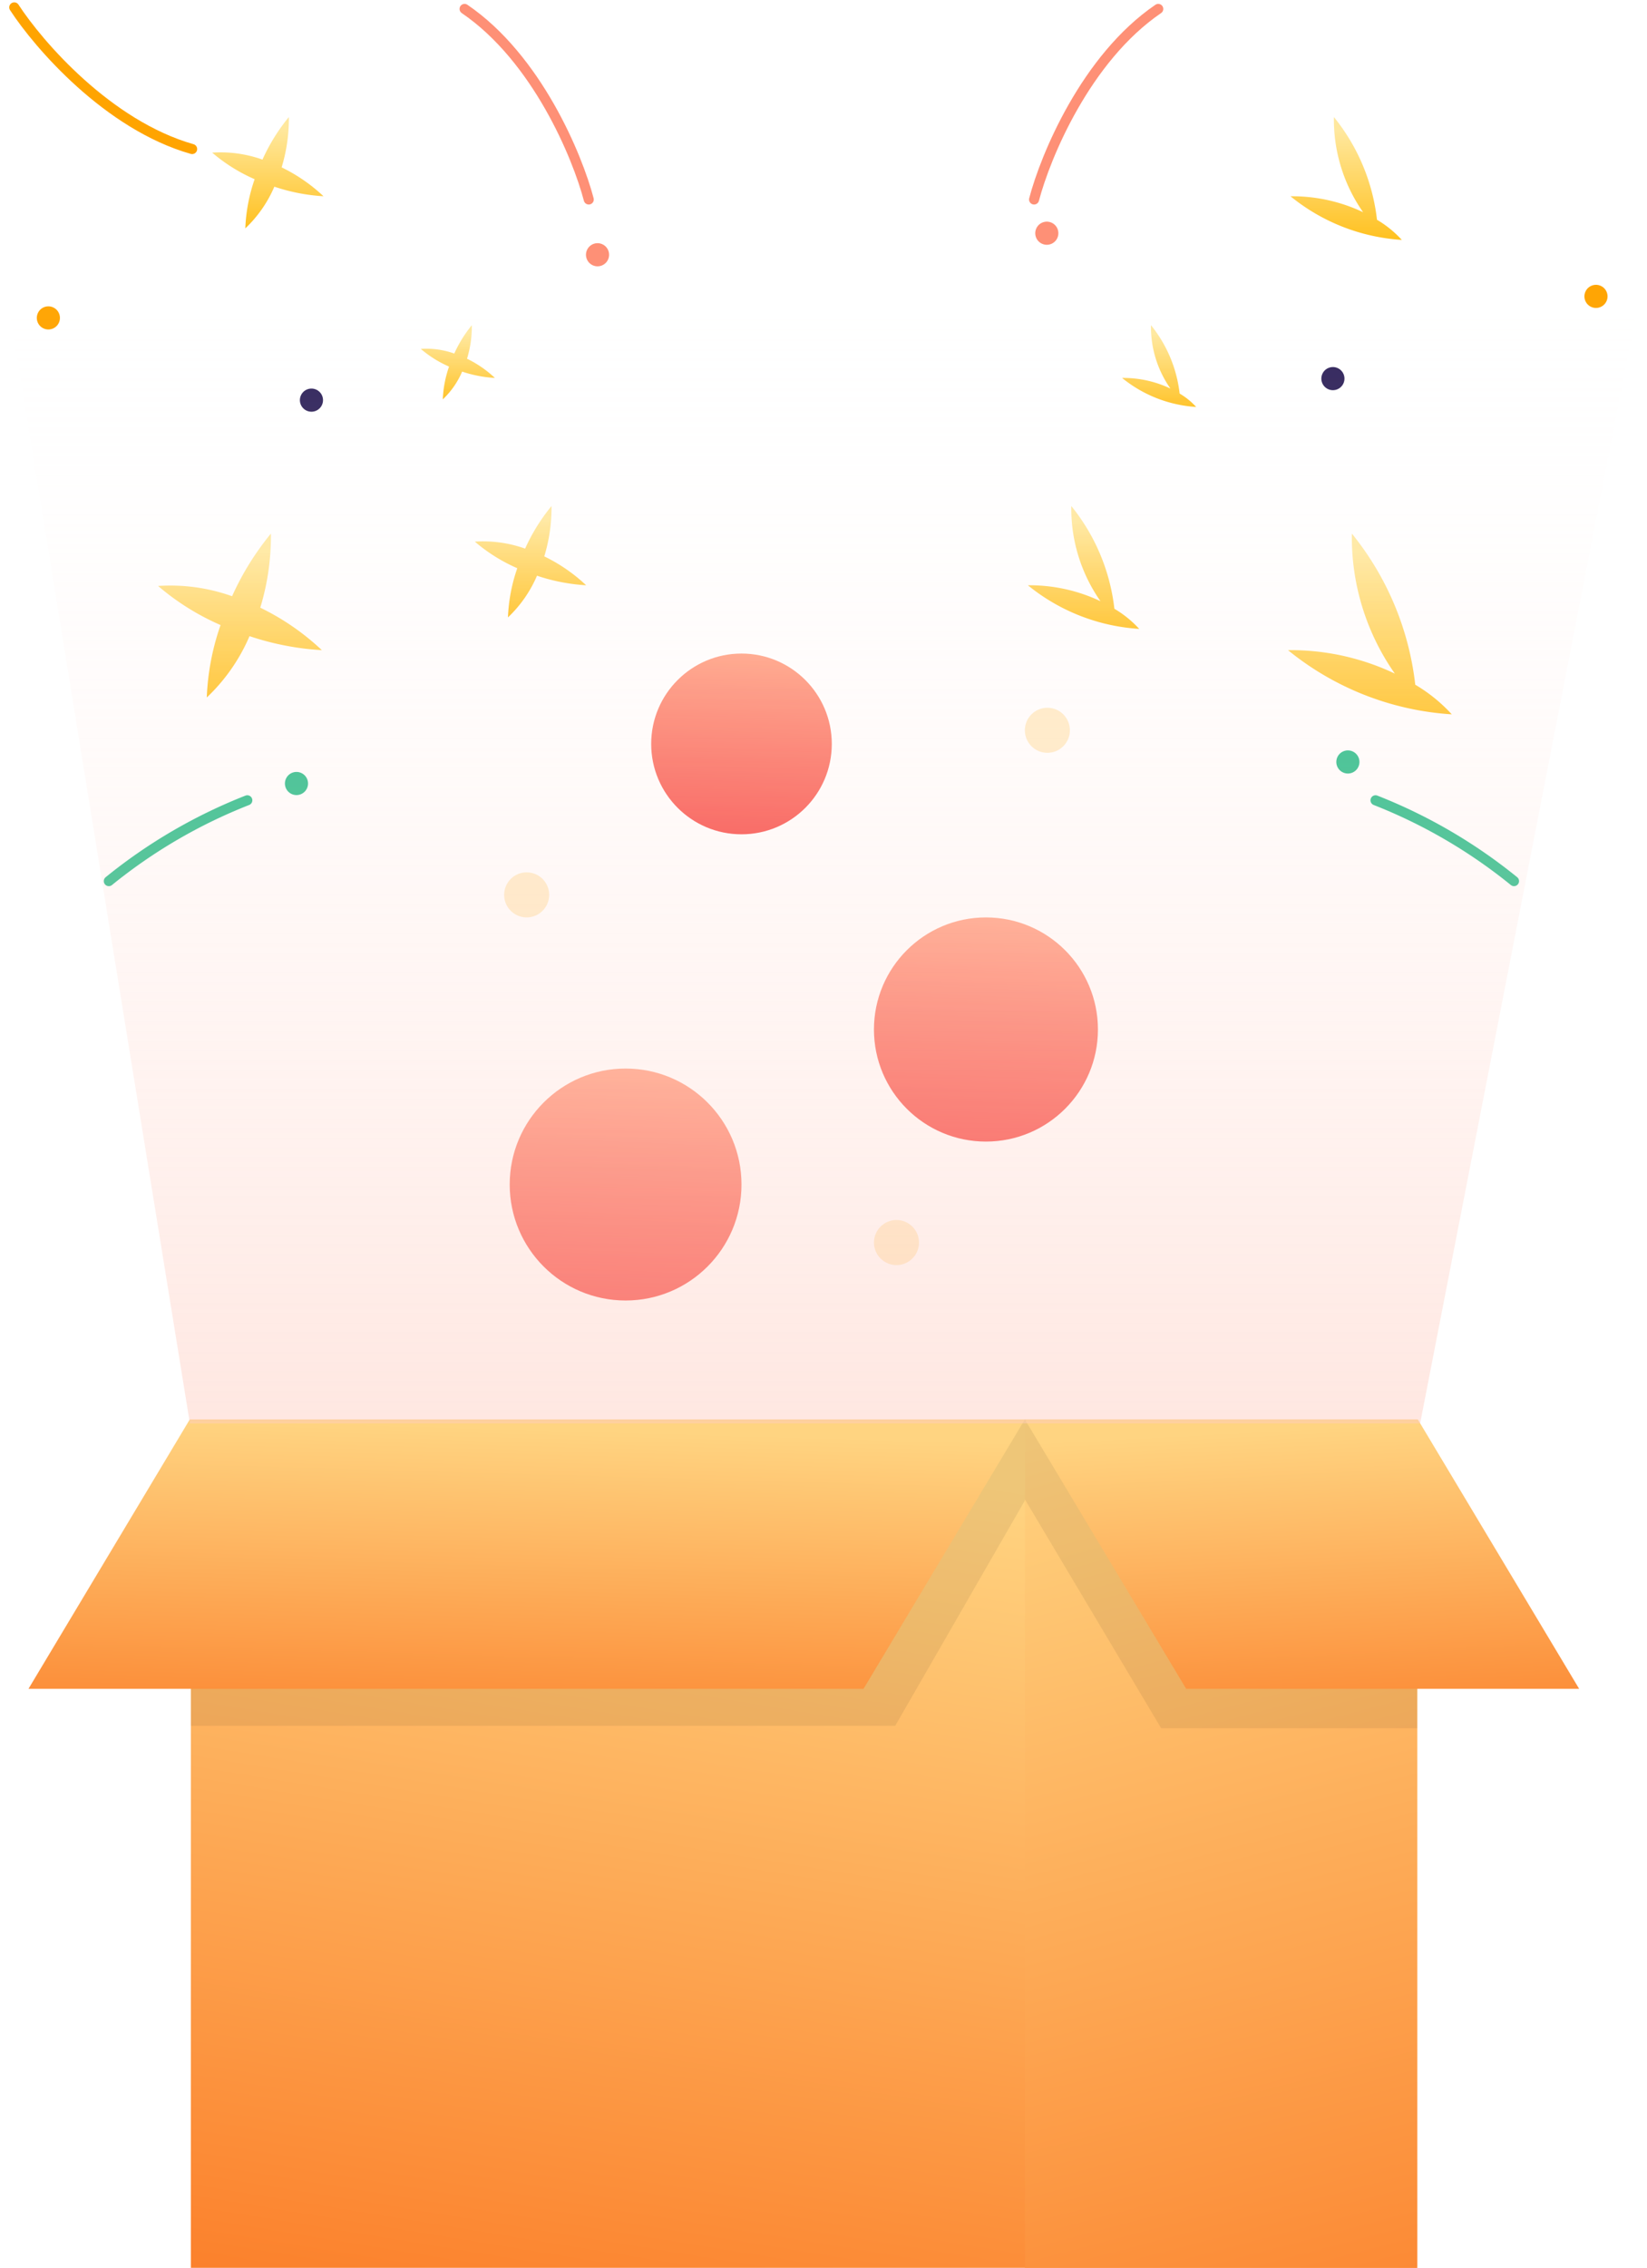 <svg xmlns="http://www.w3.org/2000/svg" xmlns:xlink="http://www.w3.org/1999/xlink" width="120.669" height="166.028" viewBox="0 0 120.669 166.028">
  <defs>
    <linearGradient id="linear-gradient" x1="0.467" y1="0.106" x2="0.467" y2="1.045" gradientUnits="objectBoundingBox">
      <stop offset="0" stop-color="#ffe89e"/>
      <stop offset="1" stop-color="#ffbf1a"/>
    </linearGradient>
    <linearGradient id="linear-gradient-9" x1="0.334" x2="0" y2="1.401" gradientUnits="objectBoundingBox">
      <stop offset="0" stop-color="#ffd481"/>
      <stop offset="1" stop-color="#fa620c"/>
    </linearGradient>
    <clipPath id="clip-path">
      <rect id="Rectangle_322" data-name="Rectangle 322" width="89.85" height="62.11" transform="translate(294.535 1959.439)" fill="#c4c4c4"/>
    </clipPath>
    <linearGradient id="linear-gradient-10" x2="0.697" y2="1.811" gradientUnits="objectBoundingBox">
      <stop offset="0" stop-color="#ffd481"/>
      <stop offset="0.833" stop-color="#fa620c"/>
    </linearGradient>
    <linearGradient id="linear-gradient-11" x1="0.179" y2="1.67" xlink:href="#linear-gradient-9"/>
    <clipPath id="clip-path-2">
      <rect id="Rectangle_326" data-name="Rectangle 326" width="28.748" height="62.11" transform="translate(355.638 1959.439)" fill="#c4c4c4"/>
    </clipPath>
    <linearGradient id="linear-gradient-12" x1="0.179" y1="1" y2="-0.67" xlink:href="#linear-gradient-9"/>
    <linearGradient id="linear-gradient-13" x1="0.538" x2="0.49" y2="1.188" gradientUnits="objectBoundingBox">
      <stop offset="0" stop-color="#ff9f81"/>
      <stop offset="1" stop-color="#f53838"/>
    </linearGradient>
    <linearGradient id="linear-gradient-16" x1="0.492" x2="0.492" y2="2.125" gradientUnits="objectBoundingBox">
      <stop offset="0" stop-color="#fff" stop-opacity="0"/>
      <stop offset="1" stop-color="#fe9277"/>
    </linearGradient>
  </defs>
  <g id="plan" transform="translate(-280.551 -1855.522)">
    <g id="Group_1287" data-name="Group 1287">
      <path id="Union" d="M318.45,1897.121a12.339,12.339,0,0,1-3.11-1.946,9.169,9.169,0,0,1,3.685.511,13.809,13.809,0,0,1,1.934-3.117,12.257,12.257,0,0,1-.531,3.686,12.264,12.264,0,0,1,3.067,2.114,13.808,13.808,0,0,1-3.6-.7,9.155,9.155,0,0,1-2.128,3.053A12.352,12.352,0,0,1,318.45,1897.121Z" fill="url(#linear-gradient)"/>
      <path id="Union-2" data-name="Union" d="M313.451,1882.359a8.219,8.219,0,0,1-2.07-1.294,6.1,6.1,0,0,1,2.453.34,9.217,9.217,0,0,1,1.287-2.075,8.159,8.159,0,0,1-.353,2.454,8.159,8.159,0,0,1,2.042,1.407,9.2,9.2,0,0,1-2.4-.464,6.1,6.1,0,0,1-1.416,2.032A8.219,8.219,0,0,1,313.451,1882.359Z" fill="url(#linear-gradient)"/>
      <path id="Union-3" data-name="Union" d="M299.207,1868.641a12.35,12.35,0,0,1-3.11-1.945,9.156,9.156,0,0,1,3.685.51,13.8,13.8,0,0,1,1.934-3.117,12.259,12.259,0,0,1-.531,3.686,12.257,12.257,0,0,1,3.067,2.114,13.814,13.814,0,0,1-3.6-.7,9.154,9.154,0,0,1-2.128,3.052A12.355,12.355,0,0,1,299.207,1868.641Z" fill="url(#linear-gradient)"/>
      <path id="Union-4" data-name="Union" d="M296.71,1901.282a18.175,18.175,0,0,1-4.577-2.862,13.476,13.476,0,0,1,5.422.752,20.31,20.31,0,0,1,2.846-4.586,18.036,18.036,0,0,1-.781,5.424,18.034,18.034,0,0,1,4.512,3.11,20.324,20.324,0,0,1-5.3-1.026,13.474,13.474,0,0,1-3.131,4.491A18.176,18.176,0,0,1,296.71,1901.282Z" fill="url(#linear-gradient)"/>
      <circle id="Ellipse_199" data-name="Ellipse 199" cx="0.847" cy="0.847" r="0.847" transform="translate(302.89 1883.719) rotate(21.387)" fill="#2f235a"/>
      <circle id="Ellipse_200" data-name="Ellipse 200" cx="0.847" cy="0.847" r="0.847" transform="translate(323.85 1873.075) rotate(21.387)" fill="#fe9076"/>
      <circle id="Ellipse_201" data-name="Ellipse 201" cx="0.847" cy="0.847" r="0.847" transform="translate(283.615 1877.699) rotate(21.387)" fill="#ffa400"/>
      <circle id="Ellipse_202" data-name="Ellipse 202" cx="0.847" cy="0.847" r="0.847" transform="translate(301.793 1911.785) rotate(21.387)" fill="#23bb86"/>
      <path id="Vector_95" data-name="Vector 95" d="M0-9.673C1.914-7.044,7.305-1.429,13.559,0" transform="translate(327.214 1861.12) rotate(-158.613)" fill="none" stroke="#fe9076" stroke-linecap="round" stroke-width="0.737"/>
      <path id="Vector_96" data-name="Vector 96" d="M0-9.673C1.914-7.044,7.305-1.429,13.559,0" transform="translate(281.088 1865.722) rotate(3.01)" fill="none" stroke="#ffa400" stroke-linecap="round" stroke-width="0.737"/>
      <path id="Vector_97" data-name="Vector 97" d="M0,0A38.327,38.327,0,0,0,7.29-9.209" transform="translate(298.67 1914.112) rotate(-158.613)" fill="none" stroke="#23bb86" stroke-linecap="round" stroke-width="0.737"/>
    </g>
    <g id="Group_1288" data-name="Group 1288">
      <path id="Union-5" data-name="Union" d="M355.86,1898.37a12.083,12.083,0,0,1,5.32,1.167,11.816,11.816,0,0,1-2.139-6.967,14.53,14.53,0,0,1,3.156,7.519,7.913,7.913,0,0,1,1.819,1.474A14.338,14.338,0,0,1,355.86,1898.37Z" fill="url(#linear-gradient)"/>
      <path id="Union-6" data-name="Union" d="M362.762,1883.191a8.042,8.042,0,0,1,3.54.776,7.861,7.861,0,0,1-1.424-4.638,9.672,9.672,0,0,1,2.1,5.005,5.267,5.267,0,0,1,1.212.982A9.543,9.543,0,0,1,362.762,1883.191Z" fill="url(#linear-gradient)"/>
      <path id="Union-7" data-name="Union" d="M375.1,1869.891a12.076,12.076,0,0,1,5.32,1.167,11.814,11.814,0,0,1-2.139-6.967,14.529,14.529,0,0,1,3.156,7.52,7.907,7.907,0,0,1,1.819,1.475A14.34,14.34,0,0,1,375.1,1869.891Z" fill="url(#linear-gradient)"/>
      <path id="Union-8" data-name="Union" d="M374.918,1903.12a17.765,17.765,0,0,1,7.827,1.717,17.373,17.373,0,0,1-3.148-10.25,21.375,21.375,0,0,1,4.644,11.063,11.629,11.629,0,0,1,2.676,2.169A21.1,21.1,0,0,1,374.918,1903.12Z" fill="url(#linear-gradient)"/>
      <circle id="Ellipse_199-2" data-name="Ellipse 199" cx="0.847" cy="0.847" r="0.847" transform="translate(377.728 1882.143) rotate(21.387)" fill="#2f235a"/>
      <circle id="Ellipse_200-2" data-name="Ellipse 200" cx="0.847" cy="0.847" r="0.847" transform="translate(356.767 1871.499) rotate(21.387)" fill="#fe9076"/>
      <circle id="Ellipse_201-2" data-name="Ellipse 201" cx="0.847" cy="0.847" r="0.847" transform="translate(397.002 1876.123) rotate(21.387)" fill="#ffa400"/>
      <circle id="Ellipse_202-2" data-name="Ellipse 202" cx="0.847" cy="0.847" r="0.847" transform="translate(378.825 1910.208) rotate(21.387)" fill="#23bb86"/>
      <path id="Vector_95-2" data-name="Vector 95" d="M0,9.673C1.914,7.044,7.305,1.429,13.559,0" transform="translate(352.786 1861.12) rotate(-21.387)" fill="none" stroke="#fe9076" stroke-linecap="round" stroke-width="0.737"/>
      <path id="Vector_97-2" data-name="Vector 97" d="M0,0A38.327,38.327,0,0,1,7.29,9.209" transform="translate(381.33 1914.112) rotate(-21.387)" fill="none" stroke="#23bb86" stroke-linecap="round" stroke-width="0.737"/>
    </g>
    <g id="Group_1277" data-name="Group 1277">
      <rect id="Rectangle_320" data-name="Rectangle 320" width="89.85" height="62.11" transform="translate(294.535 1959.439)" fill="url(#linear-gradient-9)"/>
      <g id="Mask_Group" data-name="Mask Group">
        <g id="Rectangle_322-2" data-name="Rectangle 322" clip-path="url(#clip-path)">
          <path id="Rectangle_325" data-name="Rectangle 325" d="M13.829,0H75.011L61.182,24.011H0Z" transform="translate(284.958 1957.858)" fill="rgba(0,0,0,0.07)"/>
          <rect id="Rectangle_321" data-name="Rectangle 321" width="89.85" height="62.11" transform="translate(355.637 1959.439)" fill="url(#linear-gradient-10)"/>
        </g>
      </g>
      <path id="Rectangle_323" data-name="Rectangle 323" d="M11.819,0H73L61.182,19.722H0Z" transform="translate(282.637 1959.439)" fill="url(#linear-gradient-11)"/>
      <g id="Mask_Group-2" data-name="Mask Group">
        <g id="Rectangle_326-2" data-name="Rectangle 326" clip-path="url(#clip-path-2)">
          <path id="Rectangle_327" data-name="Rectangle 327" d="M13.529,0H42.322L28.793-22.707H0Z" transform="translate(394.415 1959.336) rotate(180)" fill="rgba(0,0,0,0.07)"/>
        </g>
      </g>
      <path id="Rectangle_324" data-name="Rectangle 324" d="M11.819,0H40.611L28.793-19.722H0Z" transform="translate(396.249 1959.439) rotate(180)" fill="url(#linear-gradient-12)"/>
    </g>
    <circle id="Ellipse_203" data-name="Ellipse 203" cx="8.491" cy="8.491" r="8.491" transform="translate(317.895 1933.75)" fill="url(#linear-gradient-13)"/>
    <circle id="Ellipse_204" data-name="Ellipse 204" cx="8.205" cy="8.205" r="8.205" transform="translate(344.582 1922.687)" fill="url(#linear-gradient-13)"/>
    <circle id="Ellipse_205" data-name="Ellipse 205" cx="6.616" cy="6.616" r="6.616" transform="translate(328.261 1903.369)" fill="url(#linear-gradient-13)"/>
    <circle id="Ellipse_218" data-name="Ellipse 218" cx="1.65" cy="1.65" r="1.65" transform="translate(355.638 1907.337)" fill="rgba(255,168,0,0.23)"/>
    <circle id="Ellipse_219" data-name="Ellipse 219" cx="1.65" cy="1.65" r="1.65" transform="translate(344.582 1944.84)" fill="rgba(255,168,0,0.23)"/>
    <circle id="Ellipse_220" data-name="Ellipse 220" cx="1.65" cy="1.65" r="1.65" transform="translate(317.487 1919.386)" fill="rgba(255,168,0,0.23)"/>
    <path id="Vector_98" data-name="Vector 98" d="M13.842,85.348h90.134L120.6,0H0Z" transform="translate(280.622 1874.385)" fill="url(#linear-gradient-16)"/>
  </g>
</svg>
